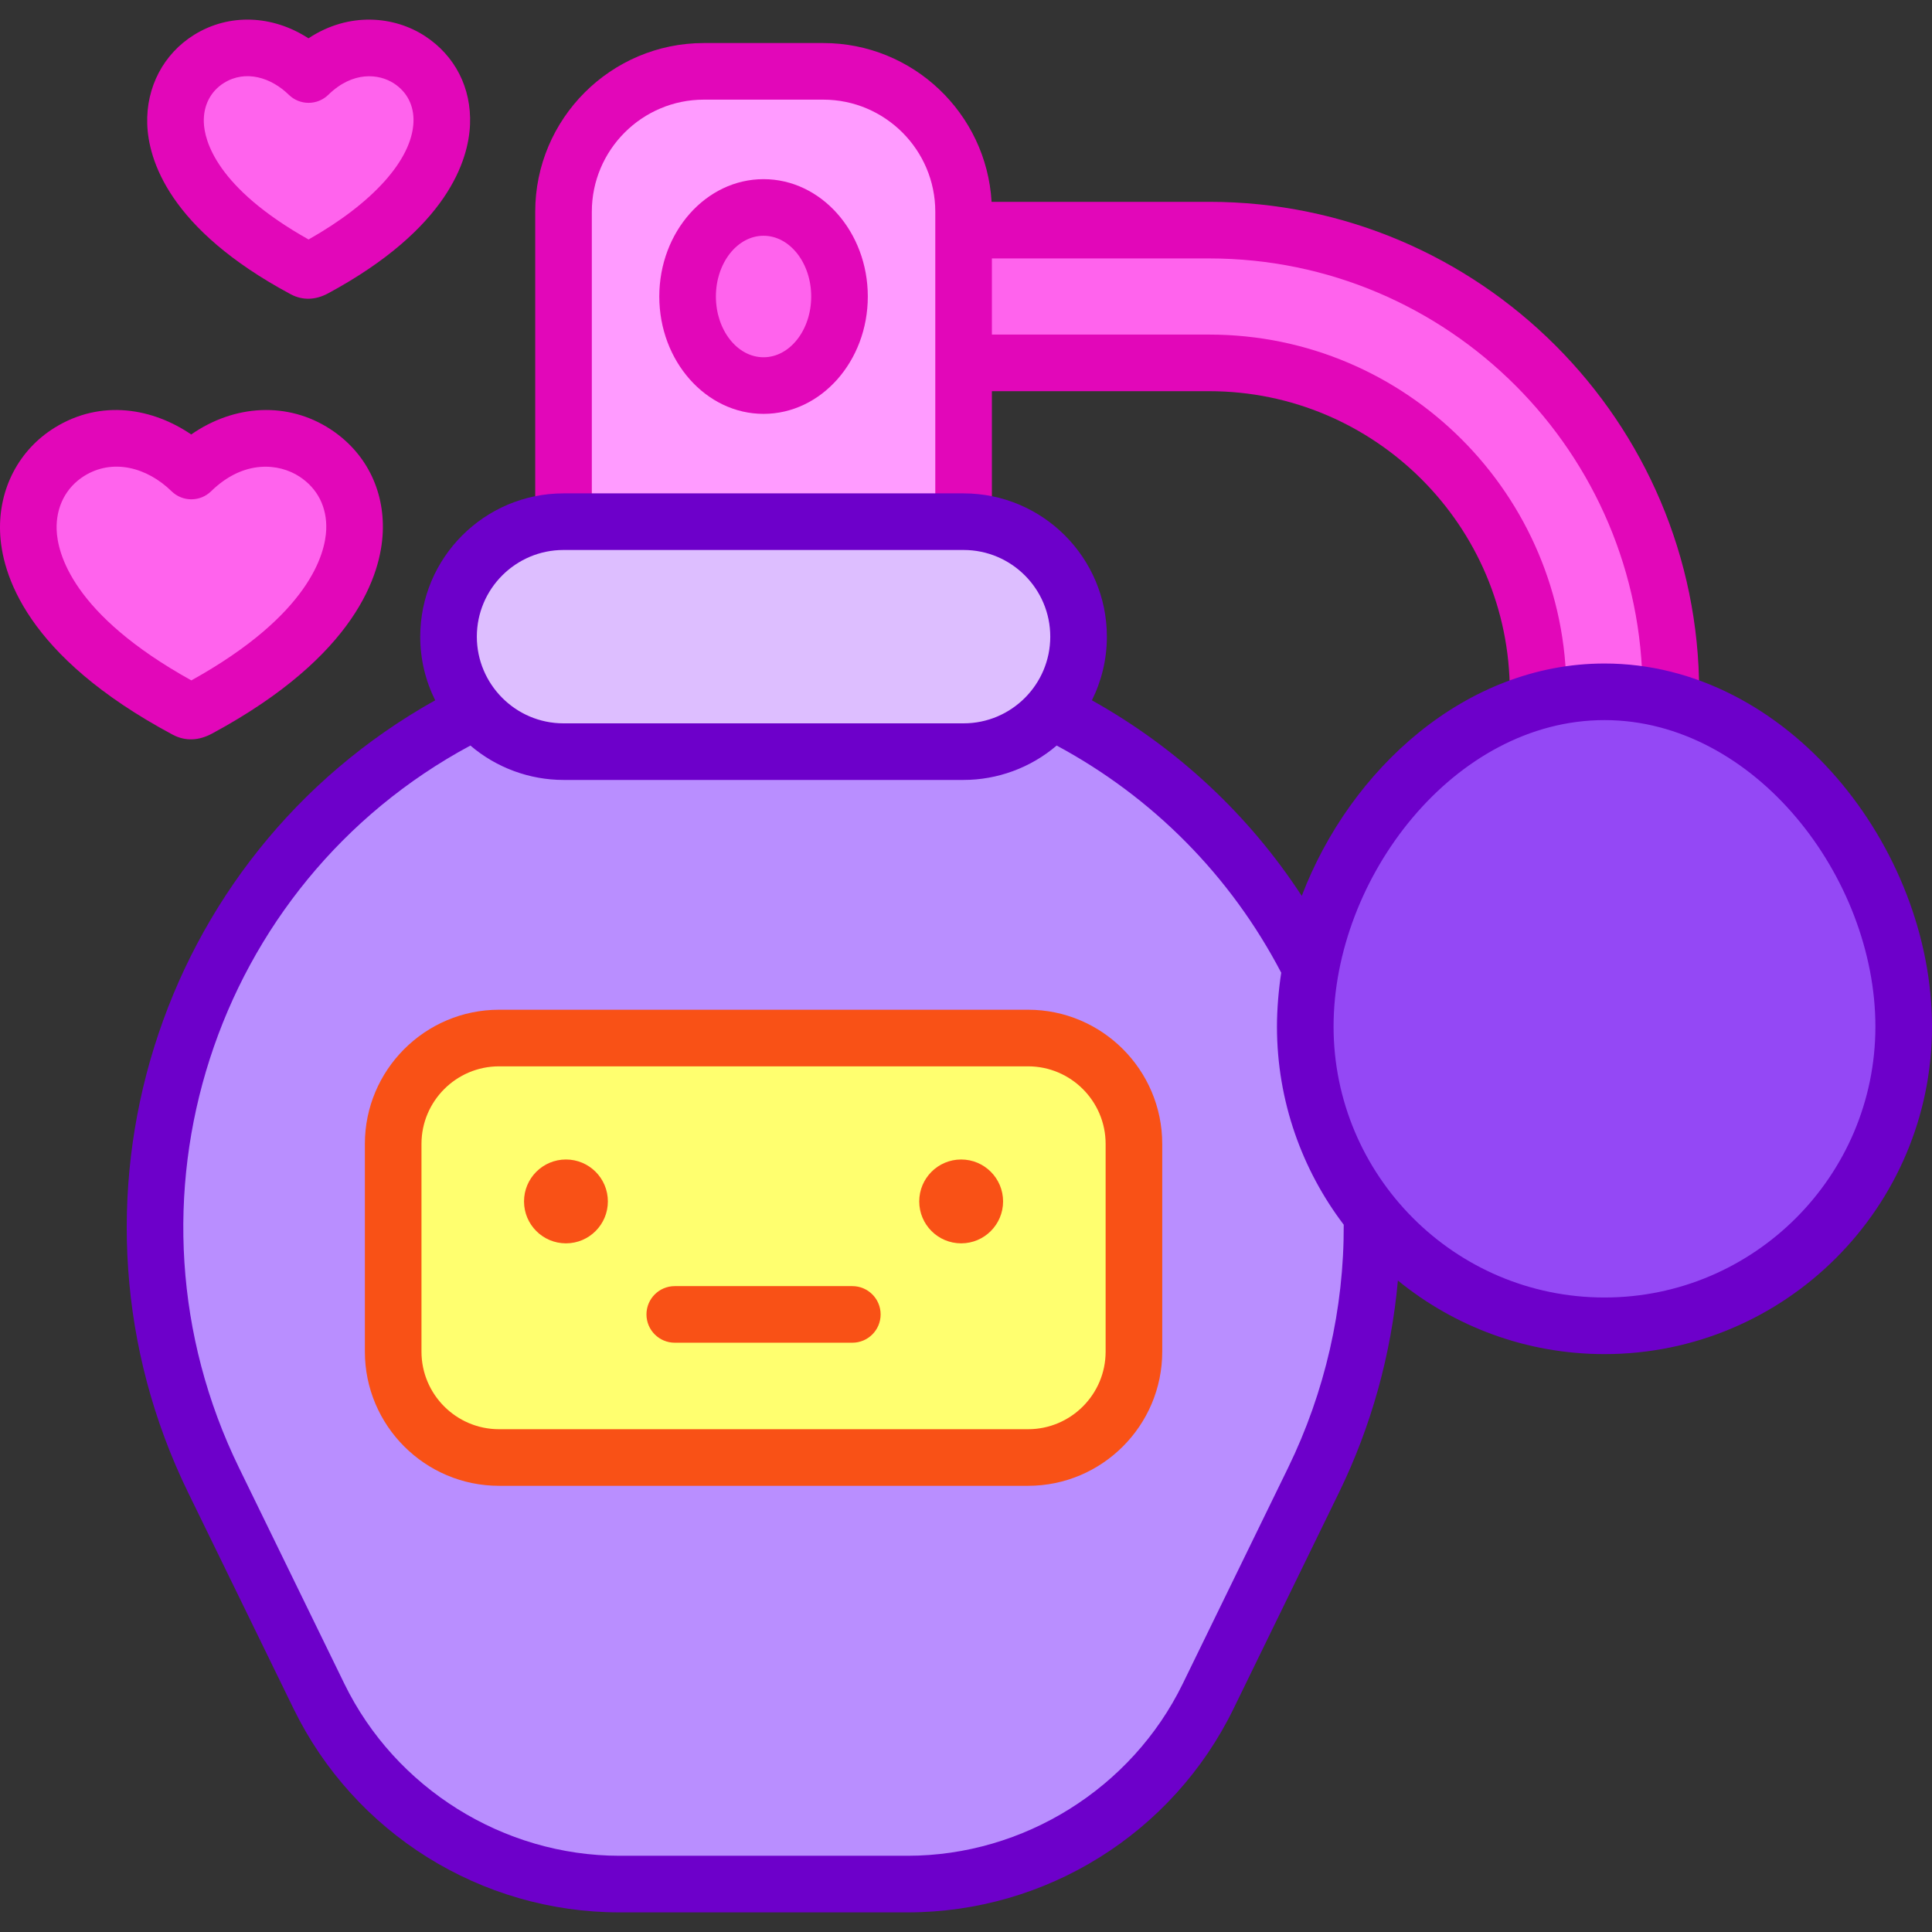 <svg id="Capa_1" enable-background="new 0 0 512 512" height="512" viewBox="0 0 512 512" width="512" xmlns="http://www.w3.org/2000/svg"><rect x="0" y="0" width="512" height="512" fill="#333333" stroke="none"/><g><path d="m345.91 272.057c0-5.167.5-10.349 1.444-15.472-13.192-26.318-34.103-49.048-61.598-64.423-4.483-2.507-7.173-3.722-7.173-3.722-5.589 6.576-13.916 10.753-23.222 10.753h-106.023c-9.306 0-17.633-4.177-23.222-10.753 0 0-2.69 1.215-7.173 3.722-70.592 39.474-97.798 127.428-62.336 200.119l27.924 57.241c14.859 30.458 45.782 49.779 79.671 49.779h76.294c33.889 0 64.812-19.321 79.671-49.779l27.924-57.241c11.032-22.614 15.996-46.704 15.478-70.353-11.036-13.625-17.659-30.971-17.659-49.871z" fill="#b98eff"/><path d="m218.156 18.905h-31.614c-20.547 0-37.204 16.657-37.204 37.204v82.141h106.022v-82.14c0-20.548-16.656-37.205-37.204-37.205z" fill="#ff9bff"/><ellipse cx="202.349" cy="78.578" fill="#ff63ed" rx="20.128" ry="23.6"/><path d="m272.442 275.091h-140.185c-15.497 0-28.061 12.563-28.061 28.061v55.044c0 15.497 12.563 28.061 28.061 28.061h140.185c15.497 0 28.061-12.563 28.061-28.061v-55.044c-.001-15.498-12.564-28.061-28.061-28.061z" fill="#ffff6f"/><path d="m320.447 60.987h-65.087v35.182h65.086c48.065 0 87.168 39.103 87.168 87.167v2.451c5.658-1.591 11.545-2.451 17.591-2.451s11.933.86 17.591 2.452v-2.451c0-67.464-54.886-122.35-122.349-122.35z" fill="#ff63ed"/><path d="m504.5 272.057c0 43.794-35.502 79.295-79.295 79.295s-79.295-35.502-79.295-79.295 35.502-88.721 79.295-88.721 79.295 44.927 79.295 88.721z" fill="#9448f5"/><path d="m83.442 120.009c-8.974-5.849-22.097-5.58-32.733 4.815-10.476-10.238-23.364-10.654-32.326-5.074-16.593 10.327-19.722 41.204 30.859 68.304 1.293.692 2.31.339 3.448-.276 48.382-26.133 47.812-56.654 30.752-67.769z" fill="#ff63ed"/><path d="m108.495 15.822c-7.325-4.775-18.037-4.555-26.719 3.93-8.552-8.357-19.072-8.696-26.387-4.142-13.545 8.43-16.098 33.634 25.189 55.755 1.055.565 1.886.277 2.815-.226 39.493-21.331 39.028-46.245 25.102-55.317z" fill="#ff63ed"/><g><path d="m272.442 393.756h-140.185c-19.608 0-35.561-15.952-35.561-35.561v-55.044c0-19.608 15.952-35.561 35.561-35.561h140.185c19.608 0 35.561 15.952 35.561 35.561v55.044c0 19.608-15.953 35.561-35.561 35.561zm-140.185-111.165c-11.337 0-20.561 9.223-20.561 20.561v55.044c0 11.337 9.224 20.561 20.561 20.561h140.185c11.337 0 20.561-9.224 20.561-20.561v-55.044c0-11.337-9.224-20.561-20.561-20.561z" fill="#f95116"/></g><circle cx="254.717" cy="318.388" fill="#f95116" r="11.111"/><g><path d="m225.876 355.834h-47.055c-4.143 0-7.5-3.358-7.5-7.5s3.357-7.5 7.5-7.5h47.055c4.143 0 7.5 3.358 7.5 7.5.001 4.143-3.357 7.5-7.5 7.5z" fill="#f95116"/></g><circle cx="149.982" cy="318.388" fill="#f95116" r="11.111"/><g fill="#e207b9"><path d="m202.349 47.478c-15.234 0-27.628 13.951-27.628 31.1 0 17.148 12.394 31.1 27.628 31.1s27.629-13.952 27.629-31.1c0-17.149-12.394-31.1-27.629-31.1zm0 47.2c-6.963 0-12.628-7.223-12.628-16.1s5.665-16.1 12.628-16.1c6.964 0 12.629 7.223 12.629 16.1s-5.665 16.1-12.629 16.1z"/><path d="m320.447 53.487h-57.669c-1.363-23.433-20.852-42.082-44.621-42.082h-31.614c-24.65 0-44.704 20.054-44.704 44.704v79.141c0 4.142 3.357 7.5 7.5 7.5s7.5-3.358 7.5-7.5v-79.14c0-16.379 13.325-29.704 29.704-29.704h31.614c16.379 0 29.704 13.325 29.704 29.704v79.141c0 4.142 3.357 7.5 7.5 7.5s7.5-3.358 7.5-7.5v-31.582h57.586c43.929 0 79.667 35.739 79.667 79.668 0 4.142 3.357 7.5 7.5 7.5s7.5-3.358 7.5-7.5c0-52.2-42.468-94.668-94.667-94.668h-57.586v-20.182h57.586c63.328 0 114.849 51.521 114.849 114.849 0 4.142 3.357 7.5 7.5 7.5s7.5-3.358 7.5-7.5c0-71.599-58.25-129.849-129.849-129.849z"/></g><g><path d="m45.701 194.666c-38.906-20.845-45.322-42.672-45.683-53.828-.368-11.351 5.017-21.614 14.402-27.456 12.505-7.787 26.276-5.061 36.255 1.758 11.493-8.006 25.64-8.73 36.86-1.416 9.299 6.058 14.366 15.996 13.902 27.266-.455 11.069-6.931 32.724-45.184 53.385-3.494 1.891-7.062 2.158-10.552.291zm-23.353-68.55c-4.859 3.024-7.533 8.212-7.338 14.235.202 6.246 4.132 22.456 35.698 39.96 31.456-17.446 35.485-33.692 35.742-39.937.244-5.938-2.278-10.939-7.103-14.082-.001 0-.001-.001-.002-.001-5.369-3.5-14.72-4.584-23.396 3.896-2.914 2.848-7.57 2.848-10.484 0-6.508-6.361-15.611-8.746-23.117-4.071z" fill="#e207b9"/></g><g><path d="m77.04 77.978c-32.37-17.343-37.715-35.707-38.02-45.11-.316-9.763 4.321-18.595 12.405-23.626 9.279-5.777 20.82-5.266 30.322.913 10.85-7.173 22.862-5.818 30.84-.618 8.008 5.217 12.372 13.77 11.973 23.468-.383 9.328-5.778 27.544-37.604 44.733-3.231 1.747-6.677 1.973-9.916.24zm-17.687-56.001c-3.537 2.201-5.482 5.993-5.34 10.405.156 4.82 3.223 17.29 27.759 31.083 17.064-9.641 27.395-21.156 27.802-31.077.179-4.342-1.658-7.993-5.173-10.283-.001 0-.001-.001-.002-.001-3.955-2.579-10.883-3.34-17.381 3.011-2.914 2.848-7.568 2.848-10.484 0-4.685-4.577-11.455-6.703-17.181-3.138z" fill="#e207b9"/></g><path d="m255.36 138.251h-106.022c-16.829 0-30.471 13.642-30.471 30.471 0 16.829 13.642 30.471 30.471 30.471h106.022c16.829 0 30.471-13.642 30.471-30.471 0-16.829-13.642-30.471-30.471-30.471z" fill="#ddbeff"/><path d="m425.205 175.837c-36.745 0-67.406 27.994-80.228 61.59-14.003-21.447-32.946-39.165-55.56-51.811-.017-.009-.033-.018-.05-.028 2.532-5.085 3.965-10.811 3.965-16.867 0-20.937-17.033-37.971-37.971-37.971h-106.023c-20.938 0-37.971 17.034-37.971 37.971 0 6.056 1.433 11.781 3.965 16.867-.018.01-.032.018-.05.028-73.944 41.349-102.677 133.57-65.416 209.953l27.925 57.241c16.108 33.023 49.64 53.991 86.411 53.991h76.294c36.741 0 70.29-20.941 86.411-53.991l27.924-57.241c8.593-17.613 13.883-36.77 15.625-56.215 14.946 12.183 34.008 19.499 54.749 19.499 47.858 0 86.795-38.937 86.795-86.796 0-47.536-38.356-96.22-86.795-96.22zm-275.867-30.086h106.023c12.666 0 22.971 10.305 22.971 22.971 0 12.654-10.296 22.971-22.971 22.971h-106.023c-12.749 0-22.971-10.42-22.971-22.971.001-12.667 10.305-22.971 22.971-22.971zm192.013 243.241-27.924 57.241c-13.504 27.681-42.131 45.567-72.931 45.567h-76.294c-30.8 0-59.427-17.886-72.931-45.567l-27.925-57.241c-34.312-70.336-6.783-154.835 61.318-191.415 6.891 5.9 15.709 9.115 24.673 9.115h106.023c8.881 0 17.721-3.164 24.673-9.115 25.491 13.712 46.104 34.54 59.508 60.206-.673 4.323-1.132 9.572-1.132 14.274 0 19.775 6.718 38.062 17.694 52.504.102 22.179-4.981 44.402-14.752 64.431zm83.854-45.14c-39.84 0-71.795-32.459-71.795-71.796 0-39.387 31.944-81.22 71.795-81.22 39.786 0 71.795 41.754 71.795 81.22 0 39.589-32.207 71.796-71.795 71.796z" fill="#6d00ca"/></g></svg>